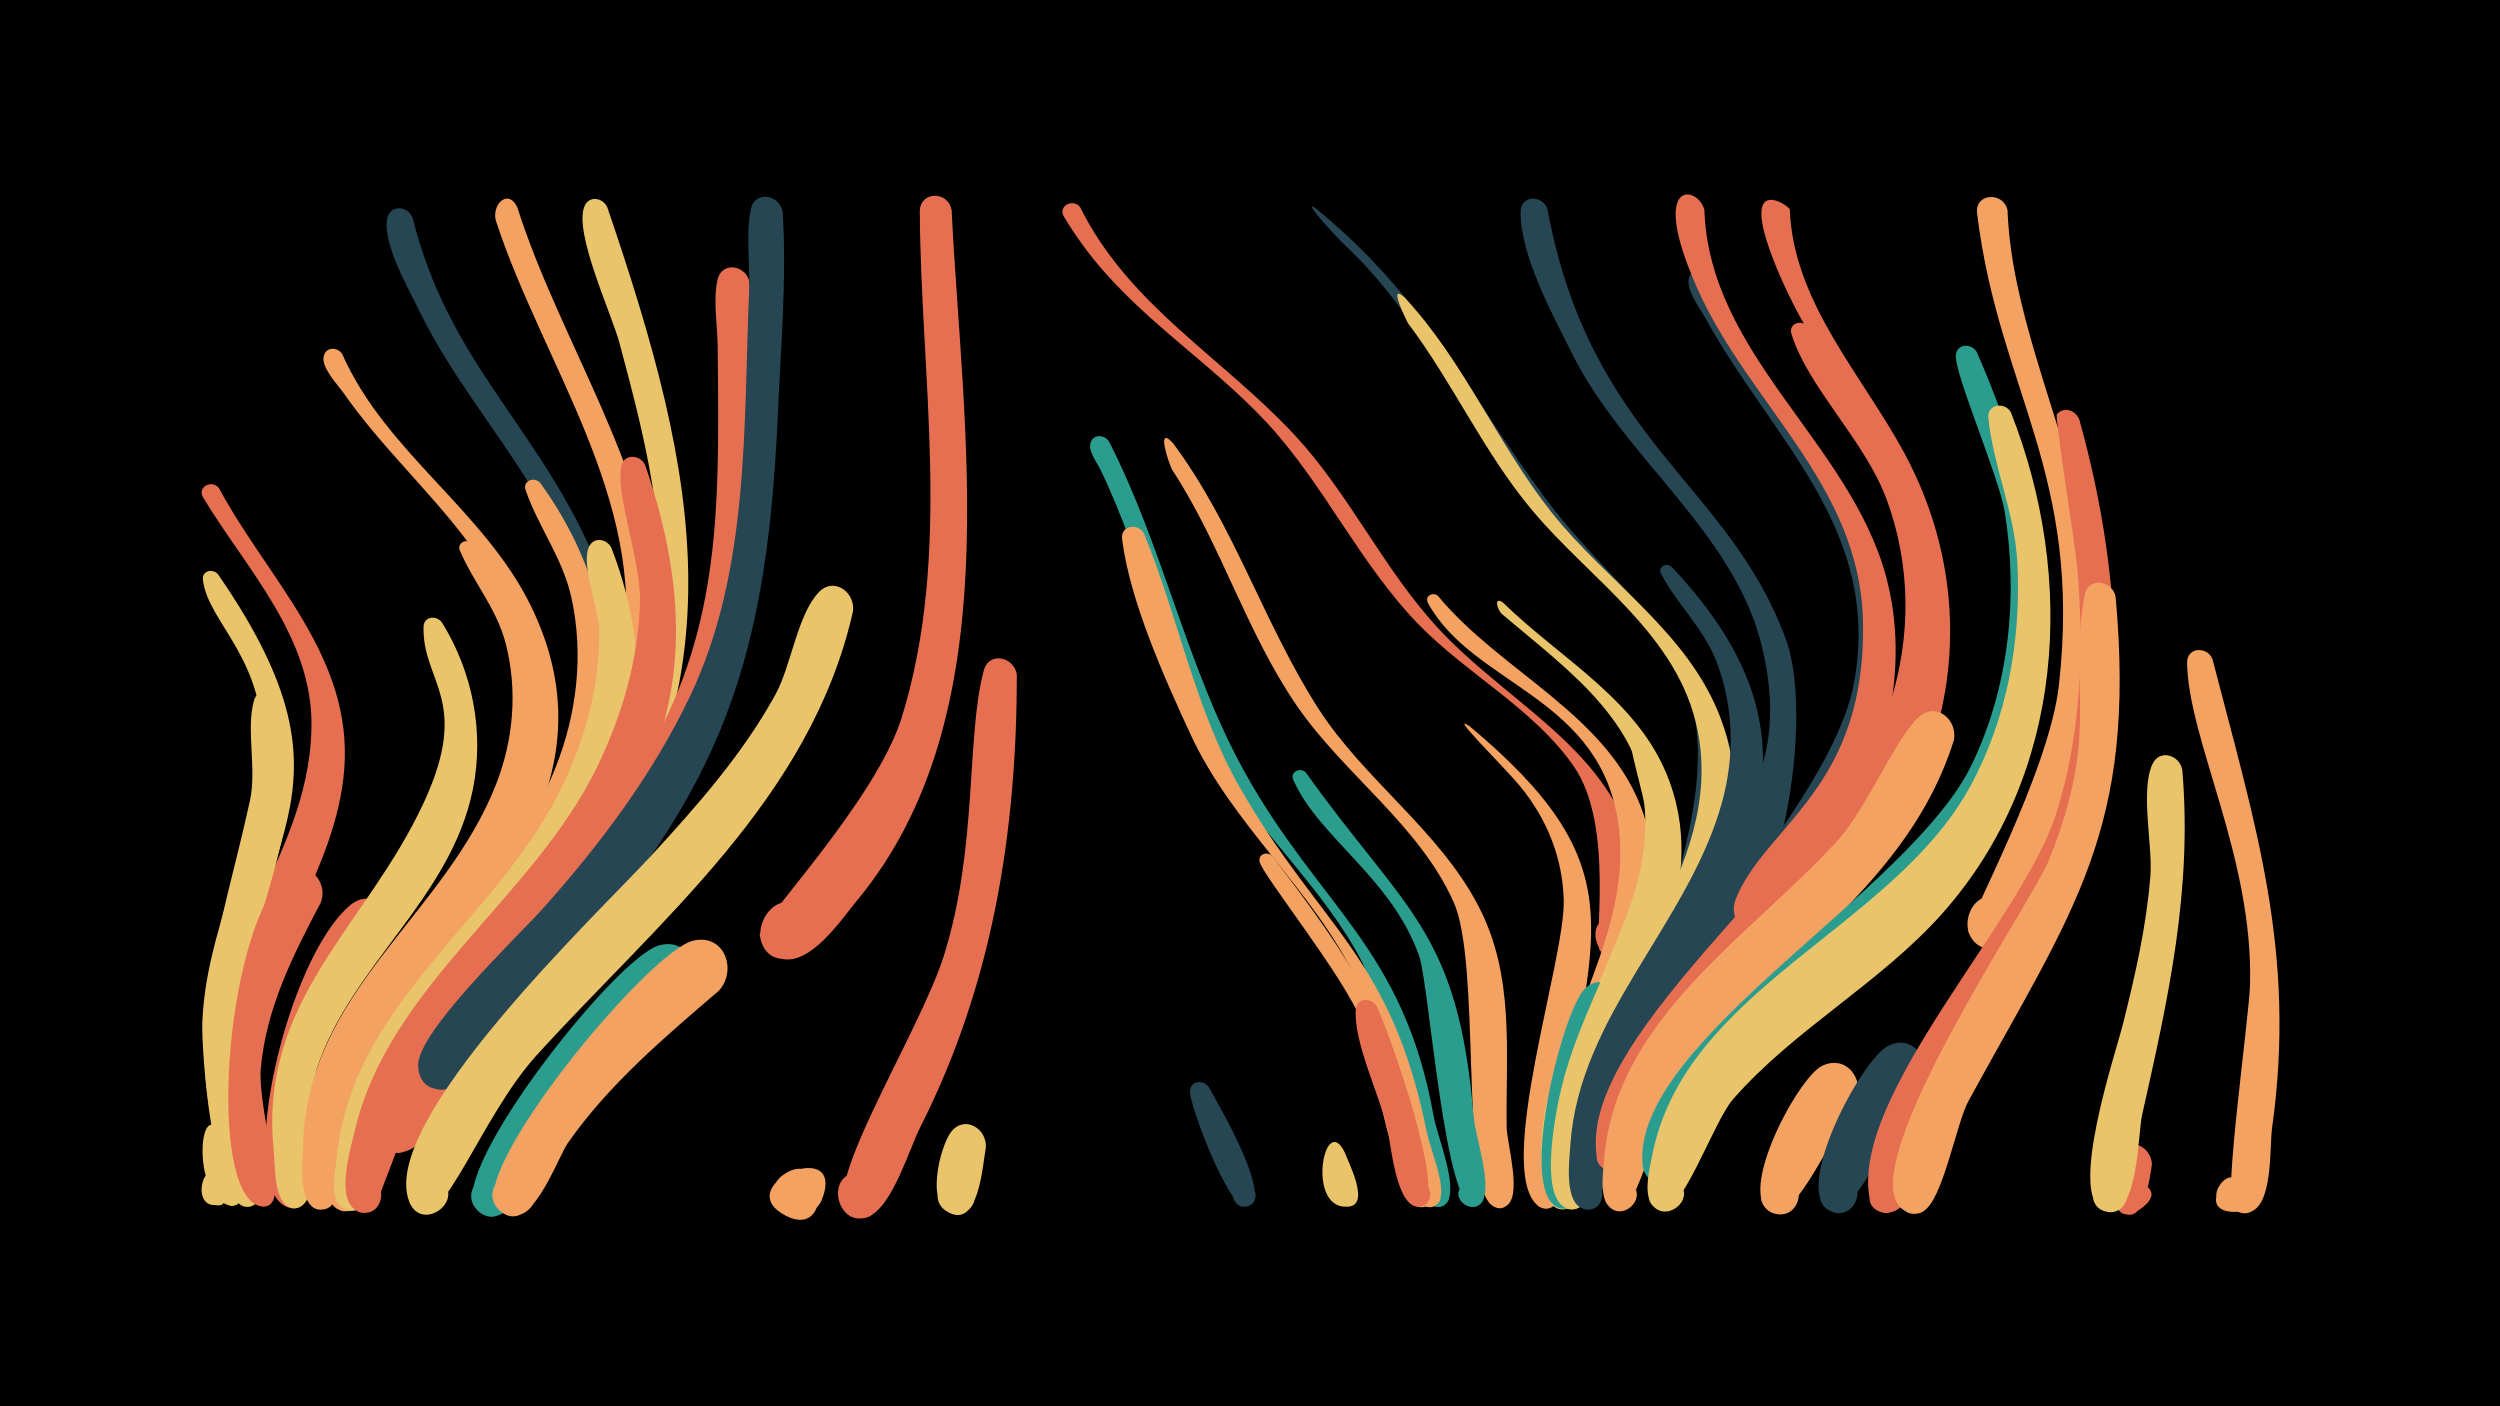 <svg width="1200" height="675" viewBox="-500 -500 1200 675" xmlns="http://www.w3.org/2000/svg"><path d="M-500-500h1200v675h-1200z" fill="#000"/><path d=""  fill="#e9c46a" /><path d=""  fill="#e76f51" /><path d=""  fill="#f4a261" /><path d="M-394.3 65.9c1.4 3 6 14.7-3 12.4-5.5-1.4-4.2-9.8 1.4-9.6 5.7 0.2 6.2 8.7 0.6 9.6-13.9 2.5-6.9-24.7 1-12.4z"  fill="#e9c46a" /><path d="M-393.2 45.8c1.8 6 14.3 26.5 7.7 31.8-6.4 5.2-12.5-7.1-4.5-9.1 8-2 8.4 11.7 0.3 10.1-18.9-3.7-14.8-56-3.5-32.8z"  fill="#e9c46a" /><path d="M-394.9-265.7c23.7 44.1 64.6 81.1 60.1 135.4-3.8 47.4-37.6 85.9-43.5 133-1.3 10 7.5 60.1-1.3 62-8.2 1.7-10.2-11.4-1.8-12.2 8.4-0.8 8.9 12.4 0.5 12.3-9.6-0.1-10.2-20.8-11.4-26.7-15.9-83.2 40.4-120.8 41.8-188.7 0.9-43.4-31-75.8-52-110.6-3-5 4.2-8.8 7.6-4.5z"  fill="#e76f51" /><path d="M-395.4-224.4c75.2 108.8 11.3 126.3 8.3 230.8-0.5 18.1 14.8 64.4 10.6 70.3-5.2 7.2-15-3.8-7.2-8.1 7.7-4.3 12 9.7 3.2 10.4-17.9 1.4-22.8-75.9-22.4-87.9 1.6-44.3 24.9-83.4 28.5-127 3.9-46.9-26-64.8-28.2-85.9-0.5-4.3 4.7-5.4 7.2-2.6z"  fill="#e9c46a" /><path d=""  fill="#2a9d8f" /><path d="M-365.8-163.3c18.6 55.9-19.3 109.6-22 164.9-1.3 26.6 11.3 48.5 12 72 0.1 3.1-2.5 5.8-5.7 5.7-7.5-0.2-6.6-12 0.9-11.1 7.5 1 5.3 12.7-2.1 10.9-6.3-1.5-8.2-15-9.7-19.4-21.7-63.7-1.1-113.5 12.4-175.5 3.3-15.3-2-34 1.9-47.9 1.9-6.8 10.4-5.4 12.3 0.4z"  fill="#e9c46a" /><path d="M-346-66.8c-13.3 25.1-26.2 50.7-28.8 79.4-1.6 17 10.7 57.9 5.5 64.3-5.9 7.3-15.7-4.9-7.2-9.1 9.9-4.9 11.4 14.2 0.8 11-24.5-7.5-16.8-126.3 11.2-158.2 9.1-10.4 22.8 1.1 18.5 12.6z"  fill="#e76f51" /><path d="M-335.8-330.2c20.9 47.4 68.5 75.3 90.9 121.6 40.7 84.4-24.1 143.4-68.2 207.2-10.5 15.1-18.3 31.7-21.4 50-1.1 6.6 1.9 26.5-9.6 26.2-12.4-0.4-7.3-20.3 3.7-14.7 11.1 5.5-1.9 21.5-9.6 11.8-4.4-5.5-2.2-17.5-1.9-23.8 4.1-83.8 96.4-124.1 103.3-206.1 5.7-67.9-51.8-103.7-86.3-153.1-2.7-3.9-11.1-12.5-9.7-18 1.1-4.5 6.5-4.4 8.8-1.1z"  fill="#f4a261" /><path d="M-314-48.7c-16.9 22.6-33.8 45.8-39.2 74.2-2 10.8 5 45.7-1.8 52.4-7.5 7.5-17-7.4-7-11 11.7-4.3 11 17.3-0.4 12.4-25-10.8 0-119.3 30.5-144.8 11.6-9.7 24.5 5.1 17.9 16.8z"  fill="#e76f51" /><path d="M-302-395.6c16.8 67.3 56.8 97.5 83.9 155.8 31.5 67.9 7 138-37.6 193-7.7 9.5-51.2 64.4-57.8 64.7-21.8 1-9.4-34.8 7.1-20.6 16.5 14.2-17.1 31.8-19.3 10.1-2.4-23.2 40.9-59.1 54.6-75.5 24.7-29.7 45.6-63.3 50.6-102.4 9.6-75.2-48-118.6-78-179.8-5.1-10.5-18.2-33.1-15.6-45 1.5-6.7 9.8-5.8 12.1-0.3z"  fill="#264653" /><path d="M-287.8-201.1c14.7 23.7 20.3 52.5 14.8 79.9-10.6 52.6-58.5 84.5-74.9 134.1-3.4 10.3-1 69-11.9 66.9-9-1.8-5.3-15.8 3.4-13.1 10.2 3.3 1.3 18.6-6.6 11.4-5.6-5.1-4.9-19-5.6-25.7-7.5-72.2 44.6-107.9 72-167.1 22.9-49.4-0.7-57.7-0.1-84.4 0.1-5.2 6.4-5.7 8.9-2z"  fill="#e9c46a" /><path d="M-273.2-239.1c97.2 113.8-18.6 177.6-55.1 257.2-5.5 12-12.8 61.2-15 62-11.1 4-13.6-15.4-1.9-14.4 10 0.8 7.8 16.6-2 14.7-10.3-2-7.4-23.4-7.3-29.9 1.1-74.3 67.7-110.4 92.6-174 8.4-21.5 10.4-44.9 4.7-67.4-4.4-17.1-15.3-29.1-22-44.7-1.7-3.9 3.3-6.2 6-3.5z"  fill="#f4a261" /><path d="M-251.7-400.5c20.5 64.5 64.6 127 68.3 195.6 3.5 62.7-27.5 119.2-66.9 165.5-9 10.6-42.9 63.9-58.9 51.4-11.1-8.7 0-26.6 12.7-20.5 12.7 6.1 5.7 26-8 22.8-8.4-2-11.9-11.8-7.2-18.8 40.3-60.6 99.6-104.3 110.8-181 11-74.9-38.5-140-60.9-208-2.7-8.1 5.7-16.4 10.1-7z"  fill="#f4a261" /><path d="M-240.7-268.2c48.2 66.4 40.4 143.9-6.9 208.3-18.8 25.4-42.4 47.3-59.4 74-6.7 10.4-22.1 65.4-22.8 65.8-10.6 7.1-18.2-12.6-5.7-14.5 12.5-2 11.3 19.1-0.9 15.6-10.5-3-5.8-24.3-5-31.2 8.4-74.9 82-114.8 108.2-181.7 10.1-25.6 13.4-53.7 7.6-80.7-4.2-19.5-15.8-34-22.1-52.1-1.6-4.6 4.3-6.7 7-3.5z"  fill="#f4a261" /><path d="M-208.5-400.5c43.7 128.1 68 235.7-24.1 349.3-8.9 10.9-31.4 47.4-47.1 45.6-23.8-2.7-4.1-39.4 11.3-21 15.4 18.3-24.2 31.4-22.7 7.5 1.1-18.4 35.9-44.5 47.3-58.5 24.5-30.1 44.7-64.3 54.7-102.1 13.9-52.7 0.1-104.4-13.5-155.5-3.5-13.4-22.3-53.5-16.8-65.9 2.3-5.3 8.9-3.9 10.9 0.6z"  fill="#e9c46a" /><path d="M-206.4-236.7c46.3 120.9-52.6 176.6-100.5 259.3-5.6 9.7-14 63.8-27.2 58-11.9-5.2 0.8-22.6 9.4-12.9 7.4 8.3-6.4 19.2-12.8 10.1-4.1-5.7-1.3-17.3-0.7-23.4 7.2-69.8 70.3-109.1 102.5-166.4 14.7-26.2 23.8-55.7 23.3-85.9-0.2-10-8.9-30.9-4.9-39.6 2.4-5.2 9-3.8 10.9 0.8z"  fill="#e9c46a" /><path d="M-190.3-276.7c49.7 144.8-36.4 196.5-103.5 292.9-6.9 9.9-26 64.2-27 64.7-11.6 6.7-18.3-14.4-5-15.7 13.3-1.2 10.6 20.8-2 16.3-11.9-4.2-3.8-30.7-2-38.3 16-69.7 85.5-111.8 116.2-174.6 12.2-25 20.2-52.4 20.8-80.4 0.5-18.1-11.7-50.7-9-64.3 1.2-6.4 9.2-5.8 11.5-0.6z"  fill="#e76f51" /><path d="M-170.8-22.8c-23.9 21.2-48.5 43.1-66.6 69.6-5.4 7.9-17.8 47.8-32.9 34.6-10.5-9.2 4.9-25 14.4-14.7 9.5 10.3-7.6 24.3-15.9 13.1-13.2-17.9 67.7-120.8 88.4-126.1 14.7-3.8 21.3 13.6 12.6 23.5z"  fill="#2a9d8f" /><path d="M-154.9-24.5c-25.9 22.2-52.8 44.9-72.5 73.1-5.4 7.7-18.1 46.1-32.9 32.3-10.4-9.7 5.7-25.3 15.1-14.6 9.3 10.8-8.4 24.6-16.6 12.9-12.8-18.4 73.2-122.7 94.6-127.7 15-3.5 21.2 14.2 12.3 24z"  fill="#f4a261" /><path d="M-140.2-364.2c2.6 65.4 8.8 138.8-13.6 201.3-24 67-72.2 114.8-116.8 168-8.1 9.7-27.1 54.2-41.6 47.7-15.2-6.8 1.3-29 12.2-16.4 12.8 14.7-19.2 25.9-18.3 6.4 1.4-32.4 112.1-146.7 136.7-195.6 29-57.8 26.5-117.7 26.1-180.6-0.1-10-2.3-22.5-0.1-32.3 2.1-9.3 14.2-6.9 15.4 1.5z"  fill="#e76f51" /><path d="M-124.3-398.2c2 32.8-1 65.8-2.4 98.5-5.6 125.7-30.6 185.3-116.2 278.4-9 9.8-33.1 49.3-48.3 43.9-18.2-6.5-1.1-33.8 12.7-20.2 16.2 15.9-20 31.8-20.8 9.1-0.5-16.1 47.6-61.8 59.7-75.2 27.6-30.9 52.9-64.5 70.8-102.1 28.8-60.4 25.6-129.9 28.4-195.2 0.5-12.2-1.7-26.8 0.8-38.6 2-9.3 14-6.9 15.3 1.4z"  fill="#264653" /><path d="M-105.9 76.8c-11.2 18.6-32.7-2.5-18.1-12.9 20.6-14.6 24.1 31.1 1.5 19.8-29-14.6 30.5-39.8 16.6-6.9z"  fill="#f4a261" /><path d="M-90.6-206.4c-20.3 89.7-92.8 148-151.8 212.9-26.7 29.4-44.7 84.1-57.6 74.9-10.6-7.5 2.2-23.6 11.8-15 11.4 10.1-9 24.9-15.1 11-16.6-38 91.2-139.8 115.8-166.6 22-23.9 44-48.8 59.7-77.4 7.5-13.6 10.5-38.2 20.7-49 7.3-7.9 17.9 0 16.5 9.2z"  fill="#e9c46a" /><path d=""  fill="#e9c46a" /><path d=""  fill="#e76f51" /><path d="M-43.2-399c5.1 106.1 28.1 242.6-45.4 331.2-7.6 9.2-22.3 31.4-36.3 28-21.2-5.2-5.3-37.7 11.8-24.1 20 15.9-18.6 38-22.2 12.7-0.8-5.8 55.8-64.4 68.2-104.6 24.2-78.5 9.1-162.2 8.6-242.5-0.1-10.1 13.7-10.3 15.3-0.7z"  fill="#e76f51" /><path d="M-26.8 50.9c-1.5 7.4-3.2 40.6-19 30.4-9.1-5.8-1.9-20.3 8.1-16.5 10.1 3.7 6.3 19.4-4.4 17.9-14.5-2-6.7-32.9-1.2-39.6 6.5-8 17.2-1.2 16.5 7.8z"  fill="#e9c46a" /><path d="M-11.9-175.9c-0.1 75.9-11.8 148.6-46.3 216.8-5.4 10.7-13.1 36.9-23.9 42.5-15.5 8.1-23.1-19.9-5.6-20.8 17.5-0.8 12.6 27.8-3.6 21.2-19.2-7.8 32.6-87.2 44.5-125.5 16.2-52.1 10.5-104.5 19-136.4 2.5-9.6 15-6.5 15.9 2.2z"  fill="#e76f51" /><path d=""  fill="#f4a261" /><path d="M18.5-400.5c23.4 47.2 68.4 72.1 103 109.4 26.1 28.1 42.3 63.7 68.2 92 37.6 41.1 97.1 64.6 96.6 128.8-0.1 7.7 1.2 21.6-5.3 27.2-13.3 11.5-23.4-17.4-5.7-16.6 17.6 0.8 5 28.7-7.3 16-3.3-3.4 7.1-60.2-12.6-88.5-19.3-27.7-51.1-44.1-74.4-68-28.4-29.2-45.3-67.1-72.9-96.9-27.8-29.9-63.4-51.2-87.8-84.5-3.4-4.6-6.7-9.5-9.6-14.4-3.1-5.1 4.4-9 7.8-4.5z"  fill="#e76f51" /><path d="M32.3-288.1c26.2 51.1 37.5 108.9 65.2 158.8 35.9 64.6 76.2 84.3 90.6 164.8 1.7 9.5 10.7 31 7.3 40.1-3.4 8.9-16.6 0.2-9.8-6.5 6.8-6.6 15.2 6.7 6.2 10-10.4 3.7-30.9-103.5-37.9-117.1-18.6-36.2-50.9-63.1-70.8-98.7-24.1-43.3-33.3-93.3-54.9-137.9-1.3-2.8-5.9-8.7-4.8-12.6 1.2-4.6 6.7-4.3 8.9-0.9z"  fill="#2a9d8f" /><path d="M49.1-243.9c16.6 40.3 24.4 84.2 46.2 122.2 38.7 67.5 72.5 80.2 89.6 165.3 1.6 7.9 9 24.7 6.3 32.1-3.3 8.8-16.5 0.3-9.7-6.3 6.7-6.6 15.1 6.6 6.2 9.8-10.6 3.8-30.4-96.3-36.7-109.2-20.7-42.9-59.3-73.8-79.5-117.4-12.5-27-29.3-64.4-32.9-93.9-0.8-6.6 7.8-7.8 10.5-2.6z"  fill="#f4a261" /><path d="M63.1-287.2c29.4 39.5 43.4 86.2 69.7 127.3 22.1 34.3 57.9 58.4 76.8 94.7 17.6 33.7 13.1 69.8 13.6 106.3 0.1 7.5 7.7 33.4-0.3 37.8-8.8 4.9-13.6-11.2-3.5-11.9 11.8-0.8 5.5 18.7-3.6 11.3-14.7-12.1-5-116-18-145.2-16.6-37.1-52.6-61.3-75.3-94.3-24.3-35.4-36.3-77.3-59.8-113.2-1.2-1.8-8.4-22.5 0.4-12.8z"  fill="#f4a261" /><path d="M80.3 21.9c3.7 7 31.4 53.3 18.6 57.1-7.3 2.2-10.2-9.5-2.7-10.9 7.5-1.4 9.1 10.6 1.5 11.1-8 0.6-26.6-48.2-26.5-55.3 0.1-5.3 6.5-5.8 9.1-2z"  fill="#264653" /><path d="M131.3-400.2c54.2 44.3 71 86.4 110.8 139.8 40.8 54.7 106.1 90.5 88.4 169.3-2.2 9.7-5.4 30.8-15 36-17.9 9.7-22-25.5-2.4-20.2 19.7 5.3-1.6 33.7-12.2 16.3-3.2-5.2 28.2-72.9 6.2-116.5-17.3-34.3-51.2-56.4-74.6-86.1-30.8-39.1-49.3-85.1-86-119.8-5.8-5.5-21.9-23.2-15.2-18.8z"  fill="#264653" /><path d="M110.7-89.1c37.9 49.8 57.6 79.1 71.7 141.2 1.4 6.1 7 17.5 4.8 23.6-3.2 8.8-16.4 0.4-9.8-6.2 6.6-6.6 15 6.5 6.3 9.7-12.6 4.6-26.1-77.6-30.1-88.6-7.3-20.4-47.8-70.7-49-77-0.7-3.7 3.7-5.1 6.1-2.7z"  fill="#f4a261" /><path d="M126.8-129.2c47.7 66.9 73.1 75.5 80.5 164.7 0.8 9.9 8.4 31.1 4.7 40.1-3.7 9.1-17.1-0.2-9.9-6.8 7.2-6.7 15.4 7.4 6.1 10.4-14.5 4.7-22.1-106.4-27-120.3-13.3-37.7-48.1-56.7-60.4-84.5-1.8-3.9 3.3-6.3 6-3.6z"  fill="#2a9d8f" /><path d="M145.5 53.2c1.5 4.3 13.3 26.7 0.5 26-6.6-0.3-7.2-10.2-0.7-11.3 7.6-1.3 9.1 10.9 1.3 11.3-19.8 1.2-10.9-46.3-1.1-26z"  fill="#e9c46a" /><path d="M160.8-17c5.2 10.4 34.8 92.7 21.4 96-7.8 1.9-10.2-10.5-2.2-11.6 8-1.1 9 11.6 0.9 11.8-10.9 0.3-13.3-30.6-15-37.7-3.6-15.5-16.4-41.7-15.1-57 0.5-5.7 7.5-5.8 10-1.5z"  fill="#e76f51" /><path d="M174.4-357c28.6 30.8 44.5 70.4 70.5 103.1 26.5 33.4 65.7 57.6 81.1 98.9 18.3 49.1-5.2 96.2-28.5 138.8-6.1 11.2-23.8 66.6-37.8 62.4-10.7-3.2-7.6-19.6 3.5-18.8 11.1 0.8 11.6 17.5 0.6 19.1-6.7 1-12.1-5.3-10.6-11.8 13.5-62.1 75.2-117.5 61.6-184.3-9.3-45.8-51.1-71.7-79.3-105.4-23.3-27.8-38-61.1-59.7-89.9-0.2-0.3-10.3-20.4-1.4-12.1z"  fill="#e9c46a" /><path d="M190.2-214c30.3 36.8 82.7 57.3 98.7 104.8 18.4 54.7-20.2 103.2-29.1 155.2-1.1 6.3 3.4 37.4-10.1 33.9-7.9-2-6.2-14.1 2-13.8 8.2 0.3 9.1 12.5 1 13.9-10 1.8-9.6-13.8-10.1-19.3-4.5-57.4 41.2-106.1 34.5-163-7.5-63.6-69.7-68-91.7-108.3-1.7-3.2 2.3-5.5 4.8-3.4z"  fill="#f4a261" /><path d="M205.3-151.5c78.7 65.7 60.1 97.1 45.2 187.1-1.4 8.5 3.8 43.2-7.4 44.4-10.7 1.2-8.8-16.6 1.4-13.2 10.2 3.4 1 18.8-6.9 11.4-19.6-18.5 13.6-117.3 13-145.9-0.5-20.6-8.1-39.4-21.2-55.2-8-9.6-34.5-35.5-24.1-28.6z"  fill="#f4a261" /><path d="M221.5-210.7c28 27.4 65.8 47.1 79.9 85.9 19.7 54.2-16.6 103.5-32.8 153-3 9.1-2.6 51.6-13.3 52.3-13.2 0.8-6.1-21 4.1-12.5 8.7 7.2-6.1 18.7-11 8.5-23.1-48.7 41.8-128 42.6-180.5 0.7-47.4-37.4-73.5-69.9-101.1-2.5-2.1-4.3-9 0.4-5.6z"  fill="#e9c46a" /><path d="M242.7-399.9c20.8 111.9 87.2 131.5 114.6 207 15.2 42-6.8 154.5-38.6 144.7-13.3-4.1-9.3-24.4 4.5-23.3 13.8 1.1 14.4 21.9 0.6 23.7-8.2 1.1-15.2-6.7-13.1-14.7 9.3-37 51.9-56.9 35.1-126.9-13.2-55-65.8-90.4-90.7-139.9-9.3-18.7-25.5-47.8-25.2-69.2 0.1-7.9 10.4-8 12.8-1.4z"  fill="#264653" /><path d="M261.2 31.8c-2.3 8.6 0.6 47.8-10.5 48.7-8.1 0.7-10.4-11.2-2.6-13.6 9-2.8 12.7 11.7 3.4 13.5-16.2 3.2-12.5-49.2-6.9-56.3 6.5-8.1 17.2-1.4 16.6 7.7z"  fill="#e9c46a" /><path d="M277.8-14.4c-7.2 20-15.6 39.9-19 61-1 6.1 3.6 36.7-9.9 33.3-7.9-2-6.2-14.1 1.9-13.8 9.5 0.3 8.3 15.3-1.1 14-22.8-3.2 0-95.5 11.3-105.8 8.5-7.7 19 1.6 16.8 11.3z"  fill="#2a9d8f" /><path d="M287.6-147.1c46 60.4-7.1 125.4-22.4 185.5-2.1 8.2 1.2 41.3-10.2 42-9.6 0.6-9.8-14.6-0.1-14.2 9.7 0.4 8.2 15.6-1.4 14.1-16.1-2.5-6.3-48.8-4-58.2 8-33 26.4-62.3 35.5-94.9 3.7-13.2 5.8-27 4.3-40.8-0.9-8.5-14.9-51.1-1.7-33.5z"  fill="#e9c46a" /><path d="M302.3-228c86.6 91.5 25.9 154.3-18.2 244.2-4.7 9.7-16.1 61.7-17.3 62.7-9.1 7.3-17.7-10-6.5-12.9 11.3-2.8 11.9 16.5 0.5 14.4-10.6-2-7.4-24.5-7-31.2 4.4-62.1 56.8-106 72.8-164.2 6.1-22.2 5.6-45.6-2.6-67.2-6.3-16.4-18.9-27.5-26.7-42.4-1.7-3.3 2.5-5.5 5-3.4z"  fill="#264653" /><path d="M321.1-367c14.8 47 55.2 79.5 74.8 124 36.4 83.3-13.7 154.1-65.7 215.5-10.2 12.1-48 69.9-54 69.3-16.5-1.6-8.1-27.8 6.2-19.4 16.8 9.8-9.8 30.6-15.2 11.9-9-30.8 110.6-139.5 122.8-206.8 13.3-73.7-39.3-116.3-71.4-174.8-2.4-4.4-9.8-13.9-7.8-19.6 1.8-5.1 8-4.3 10.3-0.1z"  fill="#264653" /><path d="M318.1-399.3c2.3 69.6 69.8 111.7 87.2 176 23.5 86.9-49.6 178.8-65.7 171.4-13.6-6.3-6.4-27.4 8.2-24.2 14.6 3.2 12.2 25.4-2.8 25.4-8.9 0-15.2-9.3-11.9-17.6 14.2-35.7 63.2-53.1 61.1-134.3-1.7-64.7-55-103.7-79.5-159-23.8-53.4 0.3-49.5 3.4-37.7z"  fill="#e76f51" /><path d=""  fill="#e76f51" /><path d="M367.7-343.2c23 41.7 54.9 76.7 61.7 125.6 13.1 94.8-56.8 149.4-111.4 214.2-12.9 15.4-36.3 67.8-44.7 65.8-16.6-4 0.5-28.2 9.8-13.9 7.9 12.2-14.6 20.7-16.7 6.3-8.9-60.9 119.5-150.2 140.9-217.5 10.2-32 9.9-66.3-1.8-97.8-10.3-27.9-37.8-53.7-45.6-79.2-1.6-5.1 5-7.2 7.8-3.5z"  fill="#e76f51" /><path d="M390 30.8c-9.4 10.6-28.8 58.4-40.7 50.6-9-5.9-1.8-20.2 8.3-16.4 10.1 3.8 6.1 19.4-4.5 17.8-23.3-3.4 9.6-65.9 21.7-71.3 12.7-5.8 21.4 8.9 15.2 19.3z"  fill="#f4a261" /><path d="M359.1-399.5c1.6 44.5 34.9 79.7 55 117 29.7 55.1 29.3 118.5-1.3 173.1-5.8 10.3-17.8 37-32.4 35.5-14.9-1.6-14.9-23.9-0.1-25.6 17.4-1.9 18.9 25.6 1.5 25.6-8.9 0-15.3-9.3-12-17.5 13.4-33.9 53.5-47.7 50.8-125.9-2.1-59.6-44.3-99.2-66.5-151-21.8-50.9 4.5-33.2 5-31.2z"  fill="#e76f51" /><path d="M422 20.3c-10.1 12.7-32.4 68-44.3 60.6-9-5.7-2-20.1 8.1-16.5 11.7 4.3 4 22.4-7.2 16.9-19-9.3 14.8-73 27.9-79.4 12.3-6 21.3 8.1 15.5 18.4z"  fill="#264653" /><path d="M437.7-144.2c-21.7 68.6-84.3 103.1-126.2 157-19.5 25-25.4 77.7-38.5 66.9-8.2-6.7 3.1-19 10.4-11.5 7.4 7.5-5.1 18.6-11.6 10.3-4.1-5.2-2.2-16.5-1.8-22.1 5.4-67.6 70.5-107.3 112-152.9 13.8-15.1 28.4-50.1 39.1-59.4 8.7-7.6 19.1 2 16.6 11.7z"  fill="#f4a261" /><path d="M448.8-331.1c34.9 79.2 49.2 168.1-2.3 244.4-26.7 39.6-67.2 63.7-101.7 95.4-13.9 12.7-41.3 61-49.7 58.3-14.6-4.6-2-26.6 9.3-16.3 13.3 12-14.7 25.7-16 7.9-4.5-58.8 128.4-130.6 157.9-191.3 18.1-37.3 22.5-80.8 16-121.5-2.7-16.8-24.1-66.1-23.5-75.2 0.4-5.7 7.4-6 10-1.7z"  fill="#2a9d8f" /><path d="M465.3-301.9c31.3 79.7 25.9 173.7-32.5 239.8-30 34-71.2 55.7-101 89.8-9.7 11.2-25.3 58.3-35.8 53-12-6 2-23.4 10.4-12.9 7.2 9-7.6 19.6-13.8 9.9-3.7-5.8-0.7-17.1 0.4-22.9 15.6-80.4 114.7-108.7 152.3-176.6 18.2-32.9 25-71.3 23-108.5-1.3-24-11.6-46-13.9-69.1-0.7-6.8 8.2-7.9 10.9-2.5z"  fill="#e9c46a" /><path d="M463.6-399.2c3.5 93 83.2 182.4 20.7 317.1-4.9 10.7-14.1 37.4-28.4 37.1-19.5-0.4-11.9-31.8 5.6-23.3 20.5 10-8.9 36.7-16.8 15.3-1.2-3.3 39-76.4 43.6-118.3 11.3-101.6-28.9-141.2-39.3-226.3-1.2-9.7 12.5-10.6 14.6-1.6z"  fill="#f4a261" /><path d="M498.1-298.5c22.3 79.8 26.9 171.9-12.2 247.2-14.6 28.2-34.7 52.7-51.2 79.6-6.1 10.1-17.5 56.4-30.3 53.9-16.3-3.2-0.5-27.4 9-13.9 8.2 11.6-13.5 20.7-16 6.8-9.1-49.4 73.3-133.3 89.5-184.4 12-37.6 13.5-78 10.3-117.1-0.8-10.1-11-73.5-9.9-74.7 3.5-4.1 9.1-1.9 10.8 2.6z"  fill="#e76f51" /><path d="M515.5-213.5c10.1 112.1-20.1 149.6-70.6 241.9-6 11-12.3 48-21.9 53.1-12.3 6.4-18.3-15.8-4.5-16.5 13.9-0.6 9.9 22.1-2.9 16.8-32.7-13.3 59.6-148.4 67.7-168.5 25.4-62.6 9.2-82.4 17.3-127.6 1.6-9 13.4-7.2 14.9 0.8z"  fill="#f4a261" /><path d="M532.9 59.2c-1 5.7-4.1 33.9-17.1 20.2-18.7-19.7 33.7-14.1 11.2 1.2-16 10.9-13.8-19.7-11.4-25.9 4.1-10.2 17.4-5.2 17.3 4.5z"  fill="#e76f51" /><path d="M547.5-130.5c4.9 58-6.7 109.6-19.3 165.7-2.1 9.3-1.7 48.7-16.6 46.5-11.6-1.8-7.8-19.9 3.5-16.9 11.4 3 5.6 20.7-5.3 16.4-17.6-6.8 5.9-76.2 9.2-89.6 5.9-23.5 11.3-47.1 13.2-71.3 1.1-14.6-4.9-40.4 0.9-53.4 3.4-7.6 13.1-4.5 14.4 2.6z"  fill="#e9c46a" /><path d="M562-183.6c20.7 80.3 40.4 140.6 28.6 225-1.3 9 0.7 38.6-11.6 40.6-13.6 2.3-12.5-20.6 0.8-16.9 13.3 3.7 2.6 24-7.9 15-4.8-4.1 7.6-91.3 8.1-107.1 1.8-61.4-29.6-117.4-30.2-154.9-0.1-7.6 9.7-8 12.2-1.7z"  fill="#f4a261" /><path d="M579.9 74.6c-3.5 12.7-20.9 5.1-14.8-5.1 9.1-15 23.9 13.1 6.4 12.2-20.9-1.2 6.4-31.4 8.5-8.5z"  fill="#f4a261" /><path d=""  fill="#264653" /><path d=""  fill="#264653" /><path d=""  fill="#f4a261" /><path d=""  fill="#2a9d8f" /><path d=""  fill="#f4a261" /><path d=""  fill="#f4a261" /><path d=""  fill="#e9c46a" /></svg>